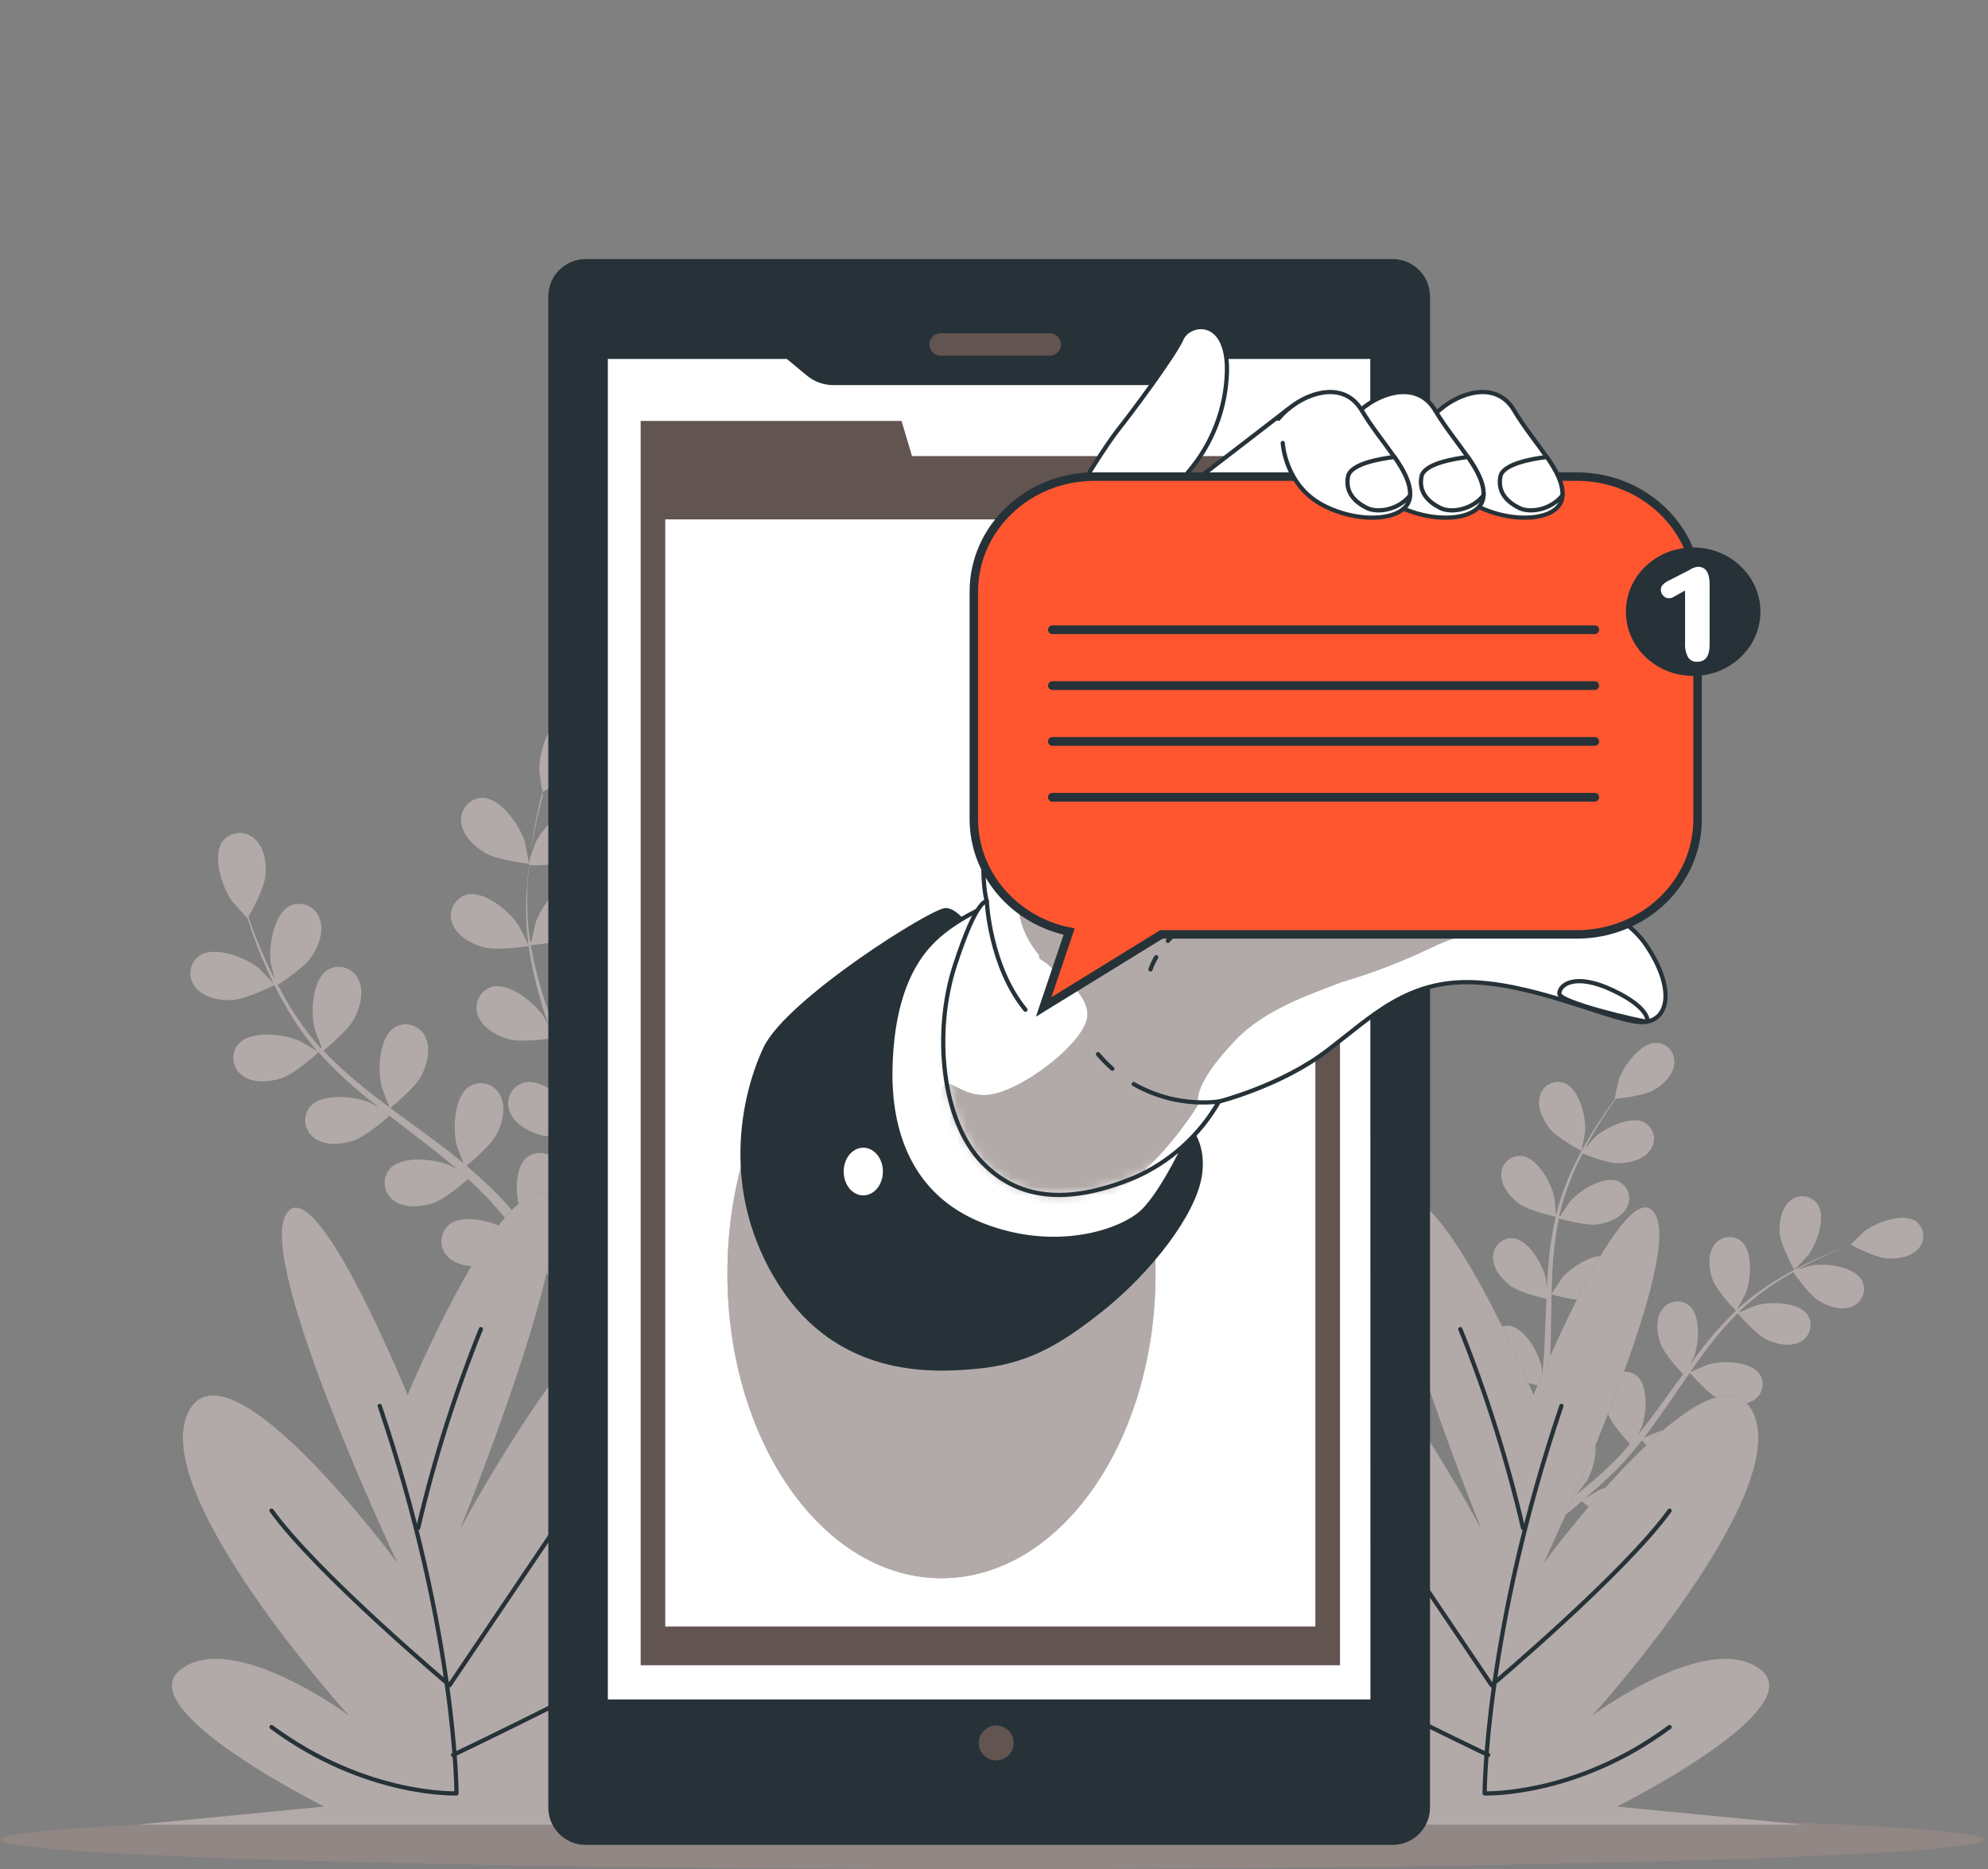 <svg width="217" height="204" viewBox="0 0 217 204" fill="none" xmlns="http://www.w3.org/2000/svg">
    <rect x="0" y="0" width="217" height="204" fill="#808080" stroke="none"/>
    <path d="M216.575 200.771C216.575 202.551 168.086 204 108.29 204C48.495 204 0 202.551 0 200.771C0 198.991 48.489 197.542 108.29 197.542C168.091 197.542 216.575 198.991 216.575 200.771Z" fill="#625451"/>
    <path opacity="0.3" d="M216.575 200.771C216.575 202.551 168.086 204 108.29 204C48.495 204 0 202.551 0 200.771C0 198.991 48.489 197.542 108.29 197.542C168.091 197.542 216.575 198.991 216.575 200.771Z" fill="white"/>
    <path d="M195.844 138.608C195.844 138.636 197.31 137.096 197.39 136.988C198.32 135.744 199.387 132.789 198.377 131.369C198.203 131.138 197.982 130.947 197.73 130.807C197.477 130.667 197.197 130.582 196.91 130.557C196.622 130.533 196.332 130.569 196.059 130.663C195.786 130.758 195.536 130.909 195.325 131.106C194.401 131.916 194.184 133.417 194.264 134.575C194.361 135.932 195.844 138.602 195.844 138.608Z" fill="#625451"/>
    <path d="M209.17 133.303C207.744 132.305 204.801 133.394 203.563 134.33C203.454 134.415 201.925 135.876 201.954 135.887H201.988C201.52 136.058 201.024 136.241 200.482 136.458C199.49 136.857 198.371 137.325 197.185 137.907C195.904 138.53 194.658 139.223 193.454 139.983C192.104 140.831 190.833 141.797 189.655 142.87C189.64 142.882 189.627 142.895 189.615 142.91C189.866 142.47 190.533 141.198 190.573 141.107C191.144 139.658 191.389 136.543 190.043 135.431C189.812 135.255 189.548 135.13 189.266 135.063C188.984 134.997 188.691 134.99 188.407 135.044C188.122 135.098 187.852 135.211 187.614 135.376C187.376 135.541 187.175 135.754 187.025 136.001C186.352 137.028 186.534 138.528 186.922 139.624C187.356 140.862 189.324 142.904 189.484 143.047C188.309 144.167 187.211 145.366 186.198 146.635C185.627 147.371 185.028 148.129 184.486 148.917C184.692 148.529 184.874 148.175 184.892 148.124C185.462 146.68 185.707 143.56 184.361 142.448C184.131 142.272 183.867 142.147 183.586 142.08C183.304 142.013 183.012 142.007 182.728 142.061C182.444 142.115 182.174 142.228 181.936 142.392C181.699 142.557 181.499 142.771 181.349 143.018C180.67 144.039 180.858 145.545 181.241 146.635C181.623 147.724 183.277 149.527 183.716 149.989L183.049 150.868C182.022 152.299 181.007 153.72 179.963 155.1C179.598 155.585 179.221 156.053 178.822 156.515C179.004 156.167 179.158 155.876 179.176 155.831C179.746 154.382 179.991 151.267 178.645 150.126C178.415 149.949 178.15 149.823 177.868 149.756C177.586 149.689 177.293 149.682 177.008 149.736C176.724 149.79 176.453 149.903 176.215 150.069C175.977 150.234 175.777 150.448 175.627 150.696C174.948 151.723 175.137 153.223 175.525 154.319C175.912 155.414 177.396 157.034 177.915 157.588C177.515 158.055 177.116 158.517 176.705 158.951C176.42 159.242 176.169 159.521 175.861 159.812L174.988 160.634C174.418 161.136 173.847 161.661 173.248 162.14C172.849 162.476 172.467 162.784 172.108 163.098C172.473 162.625 173.18 161.672 173.248 161.586C173.891 160.38 174.213 159.028 174.184 157.662C174.26 157.53 174.325 157.393 174.378 157.251C174.485 156.982 174.533 156.694 174.521 156.404C174.509 156.115 174.437 155.832 174.308 155.573C174.18 155.313 173.998 155.084 173.775 154.9C173.552 154.715 173.293 154.579 173.015 154.501C171.303 154.085 168.964 156.156 168.149 157.479C168.103 157.559 167.669 158.46 167.413 159.036C167.51 158.677 167.618 158.323 167.715 157.953C167.92 157.217 168.103 156.475 168.285 155.671C168.365 155.283 168.451 154.889 168.536 154.496C168.622 154.102 168.673 153.68 168.748 153.269C168.89 152.311 168.993 151.335 169.078 150.348C169.723 150.525 172.022 151.124 173.174 150.919C174.327 150.713 175.736 150.2 176.318 149.122C176.465 148.873 176.558 148.595 176.591 148.308C176.623 148.02 176.595 147.729 176.507 147.453C176.419 147.177 176.274 146.923 176.081 146.708C175.888 146.492 175.652 146.319 175.388 146.201C173.779 145.528 171.138 147.222 170.128 148.403C170.065 148.477 169.438 149.407 169.101 149.926C169.147 149.356 169.192 148.74 169.221 148.135C169.289 146.424 169.312 144.638 169.341 142.881C169.341 142.345 169.341 141.809 169.375 141.272C169.603 141.335 172.324 142.105 173.614 141.906C174.754 141.734 176.175 141.193 176.762 140.109C176.908 139.859 176.999 139.581 177.03 139.294C177.062 139.006 177.032 138.716 176.944 138.44C176.856 138.165 176.711 137.911 176.518 137.695C176.326 137.48 176.09 137.307 175.827 137.188C174.224 136.52 171.577 138.215 170.567 139.396C170.493 139.481 169.592 140.822 169.375 141.175C169.404 139.995 169.443 138.814 169.529 137.656C169.639 136.09 169.849 134.534 170.157 132.995C170.265 132.995 173.1 133.839 174.424 133.634C175.565 133.463 176.979 132.921 177.567 131.837C177.712 131.587 177.804 131.31 177.836 131.023C177.867 130.736 177.838 130.445 177.751 130.17C177.663 129.895 177.519 129.641 177.327 129.425C177.135 129.209 176.9 129.036 176.637 128.916C175.028 128.249 172.381 129.937 171.377 131.124C171.309 131.198 170.619 132.219 170.305 132.71L170.214 132.676C170.566 131.134 171.057 129.628 171.68 128.175C172.011 127.37 172.37 126.623 172.741 125.893C173.254 126.098 175.593 127.034 176.814 126.965C178.035 126.897 179.438 126.532 180.14 125.522C180.312 125.29 180.433 125.024 180.496 124.742C180.559 124.46 180.563 124.168 180.506 123.884C180.449 123.601 180.333 123.333 180.166 123.097C179.998 122.861 179.783 122.663 179.535 122.516C178.012 121.677 175.194 123.086 174.064 124.13C174.001 124.187 173.442 124.843 173.037 125.328C173.209 125.009 173.38 124.672 173.551 124.364C174.19 123.223 174.84 122.196 175.428 121.301C175.764 120.799 176.078 120.348 176.38 119.926C176.985 119.869 179.438 119.589 180.47 119.002C181.503 118.414 182.598 117.41 182.752 116.189C182.799 115.904 182.785 115.612 182.712 115.332C182.638 115.053 182.506 114.792 182.325 114.567C182.143 114.342 181.916 114.158 181.659 114.026C181.401 113.895 181.119 113.819 180.83 113.805C179.09 113.759 177.236 116.286 176.723 117.752C176.677 117.884 176.209 119.943 176.238 119.937H176.278C175.981 120.318 175.667 120.751 175.336 121.238C174.726 122.122 174.047 123.126 173.385 124.267C172.657 125.491 172 126.756 171.417 128.055C170.76 129.508 170.232 131.016 169.837 132.561C169.84 132.58 169.84 132.6 169.837 132.619C169.837 132.111 169.666 130.69 169.643 130.582C169.324 129.065 167.801 126.315 166.072 126.144C165.784 126.122 165.494 126.161 165.221 126.259C164.949 126.357 164.701 126.511 164.492 126.711C164.283 126.911 164.119 127.153 164.01 127.421C163.9 127.689 163.849 127.977 163.859 128.266C163.859 129.492 164.846 130.645 165.77 131.341C166.814 132.134 169.58 132.755 169.803 132.801C169.445 134.386 169.191 135.992 169.044 137.61C168.959 138.551 168.896 139.498 168.844 140.462C168.805 140.023 168.765 139.629 168.753 139.578C168.428 138.055 166.905 135.311 165.176 135.134C164.888 135.112 164.598 135.152 164.326 135.249C164.054 135.347 163.805 135.501 163.596 135.701C163.387 135.901 163.223 136.143 163.114 136.411C163.005 136.679 162.953 136.967 162.963 137.256C162.963 138.483 163.95 139.635 164.874 140.337C165.798 141.039 168.166 141.62 168.787 141.769C168.787 142.134 168.753 142.499 168.742 142.864C168.673 144.621 168.616 146.378 168.508 148.095C168.468 148.7 168.405 149.299 168.348 149.892C168.314 149.504 168.274 149.173 168.268 149.128C167.943 147.604 166.42 144.861 164.692 144.684C164.403 144.662 164.113 144.701 163.841 144.799C163.569 144.897 163.32 145.051 163.111 145.251C162.902 145.451 162.738 145.693 162.629 145.961C162.52 146.229 162.469 146.517 162.478 146.806C162.478 148.038 163.465 149.185 164.389 149.886C165.313 150.588 167.453 151.118 168.188 151.29C168.114 151.9 168.034 152.51 167.932 153.092C167.852 153.492 167.806 153.885 167.704 154.279L167.43 155.42C167.224 156.156 167.025 156.92 166.808 157.633C166.66 158.129 166.511 158.603 166.363 159.082C166.409 158.477 166.471 157.297 166.466 157.194C166.38 155.648 165.291 152.699 163.613 152.265C163.332 152.201 163.04 152.196 162.757 152.252C162.473 152.308 162.205 152.422 161.969 152.589C161.732 152.755 161.534 152.969 161.386 153.217C161.238 153.465 161.143 153.741 161.109 154.028C160.921 155.243 161.719 156.526 162.53 157.359C163.34 158.192 165.952 159.282 166.272 159.407C166.021 160.195 165.775 160.953 165.53 161.689C164.68 164.171 163.882 166.207 163.305 167.622C163.305 167.673 163.265 167.719 163.243 167.764L164.281 168.335C164.315 168.244 164.355 168.152 164.389 168.055C164.96 166.612 165.707 164.536 166.506 162.009C166.762 161.21 167.019 160.354 167.276 159.47C168.146 159.579 169.023 159.636 169.9 159.641C170.214 160.913 171.668 163.001 171.857 163.269C171.218 163.788 170.59 164.29 169.991 164.752C167.915 166.355 166.123 167.605 164.857 168.472L164.709 168.575L165.85 169.202C167.082 168.318 168.702 167.091 170.624 165.563C171.275 165.038 171.965 164.462 172.661 163.851C172.918 164.068 175 165.836 176.232 166.19C177.344 166.509 178.856 166.612 179.837 165.876C180.074 165.711 180.274 165.498 180.423 165.25C180.572 165.003 180.668 164.727 180.703 164.44C180.739 164.153 180.714 163.862 180.629 163.586C180.545 163.309 180.403 163.054 180.214 162.836C179.039 161.552 175.93 161.98 174.509 162.63C174.429 162.67 173.574 163.201 173.037 163.52C173.323 163.275 173.608 163.041 173.887 162.784C174.458 162.288 175.028 161.769 175.633 161.21L176.489 160.371C176.78 160.092 177.059 159.767 177.344 159.464C177.995 158.746 178.616 157.987 179.227 157.211C179.672 157.713 181.263 159.493 182.319 159.972C183.374 160.451 184.852 160.782 185.935 160.206C186.194 160.078 186.423 159.897 186.608 159.675C186.793 159.453 186.928 159.194 187.007 158.916C187.085 158.638 187.105 158.347 187.064 158.061C187.023 157.775 186.922 157.501 186.768 157.257C185.799 155.813 182.661 155.762 181.166 156.19C181.069 156.218 180.025 156.646 179.455 156.892C179.814 156.424 180.185 155.956 180.533 155.465C181.554 154.056 182.541 152.613 183.534 151.153L184.452 149.829C184.606 150.006 186.455 152.151 187.641 152.682C188.691 153.166 190.168 153.497 191.252 152.915C191.512 152.789 191.743 152.608 191.928 152.386C192.114 152.165 192.25 151.906 192.329 151.627C192.408 151.349 192.427 151.057 192.385 150.771C192.342 150.484 192.24 150.21 192.085 149.966C191.115 148.523 187.978 148.472 186.483 148.905C186.375 148.934 184.88 149.555 184.509 149.732C185.182 148.763 185.867 147.798 186.58 146.88C187.531 145.632 188.564 144.448 189.672 143.337C189.746 143.423 191.663 145.665 192.872 146.224C193.928 146.715 195.405 147.04 196.489 146.464C196.748 146.336 196.978 146.156 197.163 145.933C197.348 145.711 197.485 145.453 197.563 145.175C197.642 144.896 197.661 144.605 197.619 144.319C197.578 144.033 197.476 143.759 197.322 143.514C196.352 142.065 193.214 142.02 191.72 142.448C191.623 142.476 190.488 142.95 189.951 143.183L189.894 143.098C191.039 142.011 192.278 141.028 193.597 140.16C194.321 139.669 195.034 139.242 195.742 138.848C196.055 139.299 197.51 141.358 198.548 141.985C199.587 142.613 200.973 143.075 202.114 142.619C202.386 142.52 202.635 142.364 202.843 142.162C203.051 141.961 203.215 141.717 203.323 141.448C203.43 141.179 203.48 140.89 203.468 140.6C203.456 140.31 203.384 140.026 203.255 139.766C202.45 138.22 199.336 137.833 197.807 138.095C197.721 138.095 196.888 138.346 196.289 138.528L197.248 138.004C198.417 137.399 199.529 136.908 200.505 136.486C201.075 136.252 201.577 136.047 202.057 135.864C202.599 136.15 204.789 137.273 205.976 137.348C207.162 137.422 208.634 137.194 209.433 136.264C209.615 136.055 209.754 135.811 209.84 135.547C209.926 135.283 209.957 135.004 209.933 134.727C209.908 134.451 209.828 134.182 209.697 133.937C209.566 133.693 209.387 133.477 209.17 133.303Z" fill="#625451"/>
    <path d="M169.101 123.12C169.928 124.204 172.638 125.613 172.644 125.613C172.649 125.613 173.032 123.548 173.037 123.411C173.129 121.859 172.387 118.813 170.755 118.185C170.483 118.089 170.193 118.051 169.905 118.073C169.616 118.096 169.336 118.179 169.082 118.318C168.828 118.456 168.606 118.646 168.43 118.876C168.255 119.106 168.13 119.37 168.063 119.652C167.743 120.832 168.422 122.201 169.101 123.12Z" fill="#625451"/>
    <g opacity="0.5">
        <path d="M195.844 138.608C195.844 138.637 197.31 137.097 197.39 136.988C198.32 135.745 199.387 132.79 198.377 131.369C198.203 131.139 197.982 130.947 197.73 130.807C197.477 130.668 197.197 130.583 196.91 130.558C196.622 130.533 196.332 130.569 196.059 130.664C195.786 130.758 195.536 130.909 195.325 131.107C194.401 131.917 194.184 133.417 194.264 134.575C194.361 135.933 195.844 138.603 195.844 138.608Z" fill="white"/>
        <path d="M209.17 133.303C207.744 132.305 204.801 133.394 203.563 134.33C203.454 134.415 201.925 135.876 201.954 135.887H201.988C201.52 136.058 201.024 136.241 200.482 136.458C199.49 136.857 198.371 137.325 197.185 137.907C195.904 138.53 194.658 139.223 193.454 139.983C192.104 140.831 190.833 141.797 189.655 142.87C189.64 142.882 189.627 142.895 189.615 142.91C189.866 142.47 190.533 141.198 190.573 141.107C191.144 139.658 191.389 136.543 190.043 135.431C189.812 135.255 189.548 135.13 189.266 135.063C188.984 134.997 188.691 134.99 188.407 135.044C188.122 135.098 187.852 135.211 187.614 135.376C187.376 135.541 187.175 135.754 187.025 136.001C186.352 137.028 186.534 138.528 186.922 139.624C187.356 140.862 189.324 142.904 189.484 143.047C188.309 144.167 187.211 145.366 186.198 146.635C185.627 147.371 185.028 148.129 184.486 148.917C184.692 148.529 184.874 148.175 184.892 148.124C185.462 146.68 185.707 143.56 184.361 142.448C184.131 142.272 183.867 142.147 183.586 142.08C183.304 142.013 183.012 142.007 182.728 142.061C182.444 142.115 182.174 142.228 181.936 142.392C181.699 142.557 181.499 142.771 181.349 143.018C180.67 144.039 180.858 145.545 181.241 146.635C181.623 147.724 183.277 149.527 183.716 149.989L183.049 150.868C182.022 152.299 181.007 153.72 179.963 155.1C179.598 155.585 179.221 156.053 178.822 156.515C179.004 156.167 179.158 155.876 179.176 155.831C179.746 154.382 179.991 151.267 178.645 150.126C178.415 149.949 178.15 149.823 177.868 149.756C177.586 149.689 177.293 149.682 177.008 149.736C176.724 149.79 176.453 149.903 176.215 150.069C175.977 150.234 175.777 150.448 175.627 150.696C174.948 151.723 175.137 153.223 175.525 154.319C175.912 155.414 177.396 157.034 177.915 157.588C177.515 158.055 177.116 158.517 176.705 158.951C176.42 159.242 176.169 159.521 175.861 159.812L174.988 160.634C174.418 161.136 173.847 161.661 173.248 162.14C172.849 162.476 172.467 162.784 172.108 163.098C172.473 162.625 173.18 161.672 173.248 161.586C173.891 160.38 174.213 159.028 174.184 157.662C174.26 157.53 174.325 157.393 174.378 157.251C174.485 156.982 174.533 156.694 174.521 156.404C174.509 156.115 174.437 155.832 174.308 155.573C174.18 155.313 173.998 155.084 173.775 154.9C173.552 154.715 173.293 154.579 173.015 154.501C171.303 154.085 168.964 156.156 168.149 157.479C168.103 157.559 167.669 158.46 167.413 159.036C167.51 158.677 167.618 158.323 167.715 157.953C167.92 157.217 168.103 156.475 168.285 155.671C168.365 155.283 168.451 154.889 168.536 154.496C168.622 154.102 168.673 153.68 168.748 153.269C168.89 152.311 168.993 151.335 169.078 150.348C169.723 150.525 172.022 151.124 173.174 150.919C174.327 150.713 175.736 150.2 176.318 149.122C176.465 148.873 176.558 148.595 176.591 148.308C176.623 148.02 176.595 147.729 176.507 147.453C176.419 147.177 176.274 146.923 176.081 146.708C175.888 146.492 175.652 146.319 175.388 146.201C173.779 145.528 171.138 147.222 170.128 148.403C170.065 148.477 169.438 149.407 169.101 149.926C169.147 149.356 169.192 148.74 169.221 148.135C169.289 146.424 169.312 144.638 169.341 142.881C169.341 142.345 169.341 141.809 169.375 141.272C169.603 141.335 172.324 142.105 173.614 141.906C174.754 141.734 176.175 141.193 176.762 140.109C176.908 139.859 176.999 139.581 177.03 139.294C177.062 139.006 177.032 138.716 176.944 138.44C176.856 138.165 176.711 137.911 176.518 137.695C176.326 137.48 176.09 137.307 175.827 137.188C174.224 136.52 171.577 138.215 170.567 139.396C170.493 139.481 169.592 140.822 169.375 141.175C169.404 139.995 169.443 138.814 169.529 137.656C169.639 136.09 169.849 134.534 170.157 132.995C170.265 132.995 173.1 133.839 174.424 133.634C175.565 133.463 176.979 132.921 177.567 131.837C177.712 131.587 177.804 131.31 177.836 131.023C177.867 130.736 177.838 130.445 177.751 130.17C177.663 129.895 177.519 129.641 177.327 129.425C177.135 129.209 176.9 129.036 176.637 128.916C175.028 128.249 172.381 129.937 171.377 131.124C171.309 131.198 170.619 132.219 170.305 132.71L170.214 132.676C170.566 131.134 171.057 129.628 171.68 128.175C172.011 127.37 172.37 126.623 172.741 125.893C173.254 126.098 175.593 127.034 176.814 126.965C178.035 126.897 179.438 126.532 180.14 125.522C180.312 125.29 180.433 125.024 180.496 124.742C180.559 124.46 180.563 124.168 180.506 123.884C180.449 123.601 180.333 123.333 180.166 123.097C179.998 122.861 179.783 122.663 179.535 122.516C178.012 121.677 175.194 123.086 174.064 124.13C174.001 124.187 173.442 124.843 173.037 125.328C173.209 125.009 173.38 124.672 173.551 124.364C174.19 123.223 174.84 122.196 175.428 121.301C175.764 120.799 176.078 120.348 176.38 119.926C176.985 119.869 179.438 119.589 180.47 119.002C181.503 118.414 182.598 117.41 182.752 116.189C182.799 115.904 182.785 115.612 182.712 115.332C182.638 115.053 182.506 114.792 182.325 114.567C182.143 114.342 181.916 114.158 181.659 114.026C181.401 113.895 181.119 113.819 180.83 113.805C179.09 113.759 177.236 116.286 176.723 117.752C176.677 117.884 176.209 119.943 176.238 119.937H176.278C175.981 120.318 175.667 120.751 175.336 121.238C174.726 122.122 174.047 123.126 173.385 124.267C172.657 125.491 172 126.756 171.417 128.055C170.76 129.508 170.232 131.016 169.837 132.561C169.84 132.58 169.84 132.6 169.837 132.619C169.837 132.111 169.666 130.69 169.643 130.582C169.324 129.065 167.801 126.315 166.072 126.144C165.784 126.122 165.494 126.161 165.221 126.259C164.949 126.357 164.701 126.511 164.492 126.711C164.283 126.911 164.119 127.153 164.01 127.421C163.9 127.689 163.849 127.977 163.859 128.266C163.859 129.492 164.846 130.645 165.77 131.341C166.814 132.134 169.58 132.755 169.803 132.801C169.445 134.386 169.191 135.992 169.044 137.61C168.959 138.551 168.896 139.498 168.844 140.462C168.805 140.023 168.765 139.629 168.753 139.578C168.428 138.055 166.905 135.311 165.176 135.134C164.888 135.112 164.598 135.152 164.326 135.249C164.054 135.347 163.805 135.501 163.596 135.701C163.387 135.901 163.223 136.143 163.114 136.411C163.005 136.679 162.953 136.967 162.963 137.256C162.963 138.483 163.95 139.635 164.874 140.337C165.798 141.039 168.166 141.62 168.787 141.769C168.787 142.134 168.753 142.499 168.742 142.864C168.673 144.621 168.616 146.378 168.508 148.095C168.468 148.7 168.405 149.299 168.348 149.892C168.314 149.504 168.274 149.173 168.268 149.128C167.943 147.604 166.42 144.861 164.692 144.684C164.403 144.662 164.113 144.701 163.841 144.799C163.569 144.897 163.32 145.051 163.111 145.251C162.902 145.451 162.738 145.693 162.629 145.961C162.52 146.229 162.469 146.517 162.478 146.806C162.478 148.038 163.465 149.185 164.389 149.886C165.313 150.588 167.453 151.118 168.188 151.29C168.114 151.9 168.034 152.51 167.932 153.092C167.852 153.492 167.806 153.885 167.704 154.279L167.43 155.42C167.224 156.156 167.025 156.92 166.808 157.633C166.66 158.129 166.511 158.603 166.363 159.082C166.409 158.477 166.471 157.297 166.466 157.194C166.38 155.648 165.291 152.699 163.613 152.265C163.332 152.201 163.04 152.196 162.757 152.252C162.473 152.308 162.205 152.422 161.969 152.589C161.732 152.755 161.534 152.969 161.386 153.217C161.238 153.465 161.143 153.741 161.109 154.028C160.921 155.243 161.719 156.526 162.53 157.359C163.34 158.192 165.952 159.282 166.272 159.407C166.021 160.195 165.775 160.953 165.53 161.689C164.68 164.171 163.882 166.207 163.305 167.622C163.305 167.673 163.265 167.719 163.243 167.764L164.281 168.335C164.315 168.244 164.355 168.152 164.389 168.055C164.96 166.612 165.707 164.536 166.506 162.009C166.762 161.21 167.019 160.354 167.276 159.47C168.146 159.579 169.023 159.636 169.9 159.641C170.214 160.913 171.668 163.001 171.857 163.269C171.218 163.788 170.59 164.29 169.991 164.752C167.915 166.355 166.123 167.605 164.857 168.472L164.709 168.575L165.85 169.202C167.082 168.318 168.702 167.091 170.624 165.563C171.275 165.038 171.965 164.462 172.661 163.851C172.918 164.068 175 165.836 176.232 166.19C177.344 166.509 178.856 166.612 179.837 165.876C180.074 165.711 180.274 165.498 180.423 165.25C180.572 165.003 180.668 164.727 180.703 164.44C180.739 164.153 180.714 163.862 180.629 163.586C180.545 163.309 180.403 163.054 180.214 162.836C179.039 161.552 175.93 161.98 174.509 162.63C174.429 162.67 173.574 163.201 173.037 163.52C173.323 163.275 173.608 163.041 173.887 162.784C174.458 162.288 175.028 161.769 175.633 161.21L176.489 160.371C176.78 160.092 177.059 159.767 177.344 159.464C177.995 158.746 178.616 157.987 179.227 157.211C179.672 157.713 181.263 159.493 182.319 159.972C183.374 160.451 184.852 160.782 185.935 160.206C186.194 160.078 186.423 159.897 186.608 159.675C186.793 159.453 186.928 159.194 187.007 158.916C187.085 158.638 187.105 158.347 187.064 158.061C187.023 157.775 186.922 157.501 186.768 157.257C185.799 155.813 182.661 155.762 181.166 156.19C181.069 156.218 180.025 156.646 179.455 156.892C179.814 156.424 180.185 155.956 180.533 155.465C181.554 154.056 182.541 152.613 183.534 151.153L184.452 149.829C184.606 150.006 186.455 152.151 187.641 152.682C188.691 153.166 190.168 153.497 191.252 152.915C191.512 152.789 191.743 152.608 191.928 152.386C192.114 152.165 192.25 151.906 192.329 151.627C192.408 151.349 192.427 151.057 192.385 150.771C192.342 150.484 192.24 150.21 192.085 149.966C191.115 148.523 187.978 148.472 186.483 148.905C186.375 148.934 184.88 149.555 184.509 149.732C185.182 148.763 185.867 147.798 186.58 146.88C187.531 145.632 188.564 144.448 189.672 143.337C189.746 143.423 191.663 145.665 192.872 146.224C193.928 146.715 195.405 147.04 196.489 146.464C196.748 146.336 196.978 146.156 197.163 145.933C197.348 145.711 197.485 145.453 197.563 145.175C197.642 144.896 197.661 144.605 197.619 144.319C197.578 144.033 197.476 143.759 197.322 143.514C196.352 142.065 193.214 142.02 191.72 142.448C191.623 142.476 190.488 142.95 189.951 143.183L189.894 143.098C191.039 142.011 192.278 141.028 193.597 140.16C194.321 139.669 195.034 139.242 195.742 138.848C196.055 139.299 197.51 141.358 198.548 141.985C199.587 142.613 200.973 143.075 202.114 142.619C202.386 142.52 202.635 142.364 202.843 142.162C203.051 141.961 203.215 141.717 203.323 141.448C203.43 141.179 203.48 140.89 203.468 140.6C203.456 140.31 203.384 140.026 203.255 139.766C202.45 138.22 199.336 137.833 197.807 138.095C197.721 138.095 196.888 138.346 196.289 138.528L197.248 138.004C198.417 137.399 199.529 136.908 200.505 136.486C201.075 136.252 201.577 136.047 202.057 135.864C202.599 136.15 204.789 137.273 205.976 137.348C207.162 137.422 208.634 137.194 209.433 136.264C209.615 136.055 209.754 135.811 209.84 135.547C209.926 135.283 209.957 135.004 209.933 134.727C209.908 134.451 209.828 134.182 209.697 133.937C209.566 133.693 209.387 133.477 209.17 133.303Z" fill="white"/>
        <path d="M169.101 123.12C169.928 124.204 172.638 125.613 172.644 125.613C172.65 125.613 173.032 123.548 173.037 123.411C173.129 121.859 172.387 118.813 170.756 118.185C170.483 118.089 170.193 118.051 169.905 118.073C169.616 118.096 169.336 118.179 169.082 118.318C168.828 118.456 168.606 118.646 168.431 118.876C168.255 119.106 168.13 119.37 168.063 119.652C167.744 120.832 168.422 122.201 169.101 123.12Z" fill="white"/>
    </g>
    <path d="M57.753 94.278C57.788 94.278 57.308 91.888 57.257 91.745C56.687 90.034 54.633 87.062 52.625 87.067C52.291 87.078 51.964 87.158 51.663 87.304C51.363 87.449 51.097 87.656 50.881 87.911C50.666 88.166 50.507 88.463 50.414 88.784C50.322 89.104 50.297 89.441 50.343 89.771C50.491 91.18 51.758 92.384 52.904 93.074C54.239 93.89 57.753 94.278 57.753 94.278Z" fill="#625451"/>
    <path d="M61.638 78.185C59.744 78.864 58.786 82.366 58.866 84.158C58.866 84.312 59.225 86.725 59.259 86.708H59.299C59.145 87.278 58.991 87.849 58.831 88.504C58.546 89.708 58.261 91.072 57.999 92.578C57.728 94.2 57.549 95.836 57.462 97.478C57.362 99.315 57.425 101.157 57.651 102.983C57.653 103.006 57.653 103.029 57.651 103.051C57.405 102.515 56.664 101.049 56.59 100.941C55.608 99.44 52.825 97.118 50.885 97.655C50.566 97.753 50.272 97.918 50.021 98.138C49.769 98.357 49.567 98.627 49.427 98.93C49.286 99.232 49.211 99.561 49.206 99.895C49.201 100.228 49.265 100.559 49.396 100.866C49.91 102.184 51.45 103.011 52.739 103.376C54.194 103.793 57.434 103.302 57.691 103.262C57.965 105.116 58.363 106.95 58.883 108.75C59.179 109.8 59.51 110.849 59.858 111.899C59.63 111.443 59.419 111.038 59.385 110.986C58.398 109.486 55.62 107.164 53.68 107.7C53.361 107.798 53.066 107.961 52.815 108.18C52.563 108.399 52.36 108.668 52.22 108.971C52.079 109.273 52.004 109.602 51.999 109.936C51.994 110.269 52.06 110.6 52.191 110.906C52.705 112.23 54.245 113.057 55.534 113.422C56.823 113.787 59.607 113.422 60.343 113.325C60.48 113.725 60.611 114.13 60.748 114.529C61.41 116.446 62.083 118.362 62.682 120.233C62.893 120.901 63.076 121.568 63.252 122.23C63.047 121.825 62.876 121.488 62.842 121.443C61.861 119.943 59.077 117.621 57.137 118.157C56.818 118.254 56.523 118.418 56.272 118.637C56.02 118.855 55.817 119.125 55.677 119.427C55.536 119.73 55.461 120.059 55.456 120.392C55.451 120.726 55.517 121.056 55.648 121.363C56.162 122.686 57.702 123.514 58.991 123.879C60.28 124.244 62.796 123.924 63.669 123.799C63.84 124.489 64.011 125.174 64.142 125.847C64.228 126.309 64.336 126.748 64.393 127.222C64.451 127.695 64.519 128.14 64.587 128.591C64.679 129.469 64.776 130.376 64.844 131.238C64.895 131.808 64.93 132.379 64.97 132.949C64.77 132.282 64.342 130.981 64.296 130.878C63.586 129.468 62.528 128.263 61.222 127.376C61.149 127.216 61.061 127.063 60.959 126.919C60.779 126.638 60.541 126.398 60.261 126.215C59.982 126.032 59.667 125.91 59.338 125.856C59.008 125.802 58.671 125.818 58.348 125.903C58.025 125.988 57.723 126.14 57.462 126.349C55.945 127.667 56.321 131.266 57.023 132.92C57.063 133.017 57.633 134.021 57.999 134.632C57.725 134.295 57.468 133.964 57.183 133.616C56.612 132.938 56.042 132.27 55.426 131.551L54.485 130.53C54.176 130.182 53.811 129.857 53.469 129.515C52.67 128.739 51.815 127.992 50.942 127.233C51.513 126.742 53.635 124.951 54.239 123.77C54.844 122.589 55.266 120.878 54.639 119.606C54.501 119.302 54.301 119.03 54.052 118.808C53.803 118.586 53.509 118.42 53.191 118.319C52.873 118.219 52.537 118.186 52.206 118.224C51.874 118.262 51.554 118.369 51.267 118.539C49.556 119.606 49.396 123.223 49.835 124.963C49.864 125.071 50.32 126.28 50.583 126.942C50.052 126.508 49.527 126.069 48.98 125.641C47.388 124.415 45.745 123.223 44.108 122.025C43.606 121.66 43.11 121.283 42.613 120.918C42.83 120.741 45.369 118.693 46.036 117.347C46.635 116.149 47.069 114.455 46.441 113.183C46.304 112.878 46.104 112.607 45.855 112.385C45.605 112.163 45.312 111.996 44.994 111.896C44.676 111.795 44.34 111.763 44.008 111.801C43.677 111.839 43.357 111.946 43.07 112.116C41.358 113.183 41.193 116.799 41.638 118.539C41.638 118.67 42.328 120.416 42.516 120.85C41.421 120.034 40.343 119.212 39.305 118.357C37.896 117.211 36.562 115.976 35.311 114.66C35.414 114.58 38.072 112.452 38.734 111.072C39.333 109.874 39.767 108.18 39.139 106.908C39.002 106.603 38.802 106.332 38.553 106.11C38.303 105.888 38.01 105.721 37.692 105.621C37.374 105.52 37.038 105.488 36.706 105.526C36.375 105.563 36.055 105.671 35.768 105.841C34.056 106.908 33.891 110.524 34.336 112.264C34.336 112.378 34.867 113.707 35.117 114.335L35.02 114.392C33.803 113.033 32.711 111.566 31.758 110.011C31.221 109.167 30.759 108.299 30.326 107.495C30.856 107.147 33.292 105.544 34.051 104.369C34.809 103.194 35.391 101.608 34.906 100.279C34.803 99.961 34.635 99.669 34.411 99.421C34.188 99.173 33.915 98.974 33.61 98.839C33.305 98.703 32.974 98.633 32.641 98.634C32.307 98.634 31.977 98.705 31.672 98.841C29.864 99.72 29.299 103.297 29.544 105.071C29.544 105.168 29.801 106.137 29.989 106.839C29.801 106.463 29.601 106.075 29.419 105.698C28.757 104.329 28.238 103.04 27.781 101.888C27.53 101.231 27.319 100.638 27.125 100.073C27.473 99.463 28.837 96.97 28.974 95.607C29.111 94.243 28.899 92.538 27.833 91.579C27.595 91.345 27.31 91.164 26.998 91.047C26.686 90.93 26.352 90.88 26.019 90.901C25.686 90.921 25.361 91.012 25.065 91.166C24.769 91.32 24.509 91.535 24.302 91.796C23.104 93.405 24.25 96.845 25.288 98.305C25.374 98.43 27 100.25 27 100.216V100.176C27.177 100.747 27.371 101.317 27.57 101.933C27.998 103.074 28.494 104.403 29.128 105.789C29.792 107.293 30.544 108.756 31.381 110.171C32.313 111.759 33.382 113.263 34.575 114.666L34.621 114.711C34.119 114.403 32.693 113.57 32.573 113.536C30.925 112.829 27.325 112.43 26.002 113.941C25.79 114.2 25.635 114.499 25.546 114.821C25.457 115.143 25.438 115.48 25.488 115.811C25.538 116.141 25.656 116.457 25.836 116.738C26.016 117.02 26.253 117.26 26.532 117.444C27.673 118.26 29.43 118.1 30.702 117.695C32.145 117.239 34.575 115.042 34.77 114.843C36.012 116.236 37.346 117.545 38.763 118.762C39.59 119.475 40.446 120.171 41.313 120.85L40.417 120.348C38.768 119.64 35.169 119.241 33.845 120.758C33.633 121.016 33.478 121.315 33.389 121.636C33.3 121.957 33.28 122.294 33.329 122.624C33.379 122.953 33.497 123.269 33.676 123.55C33.856 123.831 34.092 124.071 34.37 124.255C35.511 125.077 37.268 124.911 38.546 124.506C39.824 124.101 41.969 122.27 42.505 121.774L43.509 122.555C45.123 123.787 46.738 125.014 48.284 126.263C48.826 126.702 49.345 127.159 49.87 127.609C49.476 127.387 49.145 127.199 49.088 127.176C47.445 126.469 43.84 126.069 42.522 127.581C42.31 127.839 42.154 128.138 42.065 128.46C41.976 128.782 41.956 129.119 42.005 129.449C42.055 129.779 42.173 130.095 42.353 130.377C42.532 130.658 42.769 130.899 43.047 131.084C44.188 131.899 45.945 131.74 47.223 131.335C48.5 130.93 50.423 129.27 51.079 128.688C51.604 129.167 52.123 129.646 52.608 130.137C52.933 130.473 53.264 130.781 53.572 131.141L54.49 132.179C55.061 132.863 55.631 133.565 56.162 134.244C56.532 134.712 56.88 135.168 57.228 135.624C56.692 135.179 55.62 134.329 55.517 134.272C53.994 133.32 50.497 132.379 48.962 133.702C48.714 133.925 48.515 134.197 48.379 134.502C48.242 134.807 48.172 135.137 48.172 135.47C48.172 135.804 48.242 136.134 48.379 136.439C48.515 136.744 48.714 137.016 48.962 137.239C49.984 138.226 51.729 138.328 53.053 138.123C54.507 137.895 57.149 136.172 57.474 135.955C58.044 136.714 58.615 137.456 59.111 138.169C60.891 140.622 62.277 142.732 63.224 144.221L63.321 144.375L64.547 143.776L64.353 143.485C63.361 142.002 61.918 139.897 60.069 137.461C59.499 136.685 58.854 135.875 58.193 135.048C58.872 134.298 59.508 133.509 60.098 132.687C61.507 133.257 64.451 133.257 64.827 133.257C64.89 134.21 64.941 135.134 64.975 136.007C65.101 139.03 65.095 141.557 65.061 143.326V143.531L66.407 142.875C66.407 141.118 66.344 138.751 66.162 135.944C66.105 134.98 66.025 133.947 65.928 132.892C66.305 132.801 69.351 132.013 70.492 131.095C71.536 130.256 72.636 128.899 72.602 127.484C72.605 127.15 72.537 126.819 72.403 126.513C72.269 126.207 72.072 125.932 71.825 125.707C71.578 125.482 71.287 125.312 70.969 125.207C70.652 125.103 70.316 125.066 69.984 125.099C67.993 125.356 66.322 128.568 65.991 130.336C65.991 130.439 65.888 131.591 65.842 132.316C65.802 131.888 65.768 131.466 65.723 131.021C65.631 130.148 65.517 129.27 65.397 128.334L65.175 126.959C65.112 126.503 64.987 126.029 64.89 125.556C64.65 124.461 64.353 123.371 64.028 122.27C64.793 122.196 67.519 121.871 68.689 121.203C69.858 120.536 71.142 119.361 71.319 117.952C71.372 117.622 71.355 117.285 71.27 116.962C71.184 116.64 71.031 116.339 70.821 116.079C70.611 115.82 70.349 115.608 70.051 115.457C69.754 115.305 69.427 115.219 69.094 115.202C67.086 115.151 64.947 118.054 64.359 119.766C64.319 119.868 64.034 121.135 63.886 121.831C63.686 121.175 63.492 120.519 63.27 119.857C62.619 117.957 61.906 116.058 61.199 114.152L60.566 112.407C60.84 112.378 64.091 112.07 65.397 111.317C66.538 110.65 67.85 109.475 68.027 108.071C68.081 107.741 68.064 107.404 67.978 107.081C67.892 106.758 67.74 106.457 67.53 106.197C67.32 105.937 67.058 105.724 66.76 105.573C66.462 105.421 66.136 105.333 65.802 105.316C63.794 105.27 61.655 108.168 61.068 109.88C61.022 110.011 60.611 111.825 60.526 112.293C60.064 111.009 59.613 109.726 59.225 108.442C58.684 106.713 58.257 104.95 57.947 103.165C58.073 103.165 61.467 102.846 62.807 102.076C63.949 101.408 65.26 100.233 65.437 98.824C65.49 98.495 65.472 98.158 65.386 97.836C65.3 97.514 65.147 97.213 64.937 96.954C64.728 96.695 64.466 96.482 64.168 96.331C63.871 96.179 63.546 96.092 63.213 96.075C61.205 96.023 59.065 98.927 58.478 100.638C58.438 100.752 58.124 102.133 57.987 102.795H57.873C57.611 100.989 57.51 99.164 57.571 97.341C57.571 96.337 57.668 95.379 57.759 94.449C58.398 94.449 61.313 94.449 62.591 93.878C63.869 93.308 65.238 92.321 65.569 90.94C65.658 90.619 65.678 90.282 65.628 89.951C65.579 89.621 65.46 89.305 65.279 89.024C65.099 88.743 64.861 88.503 64.582 88.32C64.302 88.137 63.987 88.016 63.657 87.963C61.667 87.689 59.219 90.364 58.449 91.956C58.404 92.047 58.078 92.988 57.845 93.667C57.896 93.245 57.941 92.811 57.993 92.412C58.198 90.906 58.478 89.56 58.734 88.333C58.889 87.649 59.037 87.033 59.185 86.457C59.813 86.137 62.334 84.819 63.178 83.747C64.023 82.674 64.804 81.146 64.462 79.754C64.275 79.185 63.88 78.707 63.357 78.416C62.834 78.126 62.22 78.043 61.638 78.185Z" fill="#625451"/>
    <path d="M25.323 109.15C26.891 109.087 30.029 107.478 30.035 107.478C30.04 107.478 28.323 105.733 28.221 105.636C26.817 104.495 23.451 103.183 21.78 104.29C21.507 104.481 21.277 104.729 21.105 105.015C20.934 105.302 20.825 105.622 20.786 105.953C20.747 106.285 20.778 106.621 20.877 106.94C20.977 107.259 21.142 107.553 21.364 107.804C22.265 108.905 23.982 109.224 25.323 109.15Z" fill="#625451"/>
    <g opacity="0.5">
        <path d="M57.753 94.278C57.788 94.278 57.308 91.888 57.257 91.745C56.687 90.034 54.633 87.062 52.625 87.067C52.291 87.078 51.964 87.158 51.663 87.304C51.363 87.449 51.097 87.656 50.881 87.911C50.666 88.166 50.507 88.463 50.414 88.784C50.322 89.104 50.297 89.441 50.343 89.771C50.491 91.18 51.758 92.384 52.904 93.074C54.239 93.89 57.753 94.278 57.753 94.278Z" fill="white"/>
        <path d="M61.638 78.185C59.744 78.864 58.786 82.366 58.866 84.158C58.866 84.312 59.225 86.725 59.259 86.708H59.299C59.145 87.278 58.991 87.849 58.831 88.504C58.546 89.708 58.261 91.072 57.999 92.578C57.728 94.2 57.549 95.836 57.462 97.478C57.362 99.315 57.425 101.157 57.651 102.983C57.653 103.006 57.653 103.029 57.651 103.051C57.405 102.515 56.664 101.049 56.59 100.941C55.608 99.44 52.825 97.118 50.885 97.655C50.566 97.753 50.272 97.918 50.021 98.138C49.769 98.357 49.567 98.627 49.427 98.93C49.286 99.232 49.211 99.561 49.206 99.895C49.201 100.228 49.265 100.559 49.396 100.866C49.91 102.184 51.45 103.011 52.739 103.376C54.194 103.793 57.434 103.302 57.691 103.262C57.965 105.116 58.363 106.95 58.883 108.75C59.179 109.8 59.51 110.849 59.858 111.899C59.63 111.443 59.419 111.038 59.385 110.986C58.398 109.486 55.62 107.164 53.68 107.7C53.361 107.798 53.066 107.961 52.815 108.18C52.563 108.399 52.36 108.668 52.22 108.971C52.079 109.273 52.004 109.602 51.999 109.936C51.994 110.269 52.06 110.6 52.191 110.906C52.705 112.23 54.245 113.057 55.534 113.422C56.823 113.787 59.607 113.422 60.343 113.325C60.48 113.725 60.611 114.13 60.748 114.529C61.41 116.446 62.083 118.362 62.682 120.233C62.893 120.901 63.076 121.568 63.252 122.23C63.047 121.825 62.876 121.488 62.842 121.443C61.861 119.943 59.077 117.621 57.137 118.157C56.818 118.254 56.523 118.418 56.272 118.637C56.02 118.855 55.817 119.125 55.677 119.427C55.536 119.73 55.461 120.059 55.456 120.392C55.451 120.726 55.517 121.056 55.648 121.363C56.162 122.686 57.702 123.514 58.991 123.879C60.28 124.244 62.796 123.924 63.669 123.799C63.84 124.489 64.011 125.174 64.142 125.847C64.228 126.309 64.336 126.748 64.393 127.222C64.451 127.695 64.519 128.14 64.587 128.591C64.679 129.469 64.776 130.376 64.844 131.238C64.895 131.808 64.93 132.379 64.97 132.949C64.77 132.282 64.342 130.981 64.296 130.878C63.586 129.468 62.528 128.263 61.222 127.376C61.149 127.216 61.061 127.063 60.959 126.919C60.779 126.638 60.541 126.398 60.261 126.215C59.982 126.032 59.667 125.91 59.338 125.856C59.008 125.802 58.671 125.818 58.348 125.903C58.025 125.988 57.723 126.14 57.462 126.349C55.945 127.667 56.321 131.266 57.023 132.92C57.063 133.017 57.633 134.021 57.999 134.632C57.725 134.295 57.468 133.964 57.183 133.616C56.612 132.938 56.042 132.27 55.426 131.551L54.485 130.53C54.176 130.182 53.811 129.857 53.469 129.515C52.67 128.739 51.815 127.992 50.942 127.233C51.513 126.742 53.635 124.951 54.239 123.77C54.844 122.589 55.266 120.878 54.639 119.606C54.501 119.302 54.301 119.03 54.052 118.808C53.803 118.586 53.509 118.42 53.191 118.319C52.873 118.219 52.537 118.186 52.206 118.224C51.874 118.262 51.554 118.369 51.267 118.539C49.556 119.606 49.396 123.223 49.835 124.963C49.864 125.071 50.32 126.28 50.583 126.942C50.052 126.508 49.527 126.069 48.98 125.641C47.388 124.415 45.745 123.223 44.108 122.025C43.606 121.66 43.11 121.283 42.613 120.918C42.83 120.741 45.369 118.693 46.036 117.347C46.635 116.149 47.069 114.455 46.441 113.183C46.304 112.878 46.104 112.607 45.855 112.385C45.605 112.163 45.312 111.996 44.994 111.896C44.676 111.795 44.34 111.763 44.008 111.801C43.677 111.839 43.357 111.946 43.07 112.116C41.358 113.183 41.193 116.799 41.638 118.539C41.638 118.67 42.328 120.416 42.516 120.85C41.421 120.034 40.343 119.212 39.305 118.357C37.896 117.211 36.562 115.976 35.311 114.66C35.414 114.58 38.072 112.452 38.734 111.072C39.333 109.874 39.767 108.18 39.139 106.908C39.002 106.603 38.802 106.332 38.553 106.11C38.303 105.888 38.01 105.721 37.692 105.621C37.374 105.52 37.038 105.488 36.706 105.526C36.375 105.563 36.055 105.671 35.768 105.841C34.056 106.908 33.891 110.524 34.336 112.264C34.336 112.378 34.867 113.707 35.117 114.335L35.02 114.392C33.803 113.033 32.711 111.566 31.758 110.011C31.221 109.167 30.759 108.299 30.326 107.495C30.856 107.147 33.292 105.544 34.051 104.369C34.809 103.194 35.391 101.608 34.906 100.279C34.803 99.961 34.635 99.669 34.411 99.421C34.188 99.173 33.915 98.974 33.61 98.839C33.305 98.703 32.974 98.633 32.641 98.634C32.307 98.634 31.977 98.705 31.672 98.841C29.864 99.72 29.299 103.297 29.544 105.071C29.544 105.168 29.801 106.137 29.989 106.839C29.801 106.463 29.601 106.075 29.419 105.698C28.757 104.329 28.238 103.04 27.781 101.888C27.53 101.231 27.319 100.638 27.125 100.073C27.473 99.463 28.837 96.97 28.974 95.607C29.111 94.243 28.899 92.538 27.833 91.579C27.595 91.345 27.31 91.164 26.998 91.047C26.686 90.93 26.352 90.88 26.019 90.901C25.686 90.921 25.361 91.012 25.065 91.166C24.769 91.32 24.509 91.535 24.302 91.796C23.104 93.405 24.25 96.845 25.288 98.305C25.374 98.43 27 100.25 27 100.216V100.176C27.177 100.747 27.371 101.317 27.57 101.933C27.998 103.074 28.494 104.403 29.128 105.789C29.792 107.293 30.544 108.756 31.381 110.171C32.313 111.759 33.382 113.263 34.575 114.666L34.621 114.711C34.119 114.403 32.693 113.57 32.573 113.536C30.925 112.829 27.325 112.43 26.002 113.941C25.79 114.2 25.635 114.499 25.546 114.821C25.457 115.143 25.438 115.48 25.488 115.811C25.538 116.141 25.656 116.457 25.836 116.738C26.016 117.02 26.253 117.26 26.532 117.444C27.673 118.26 29.43 118.1 30.702 117.695C32.145 117.239 34.575 115.042 34.77 114.843C36.012 116.236 37.346 117.545 38.763 118.762C39.59 119.475 40.446 120.171 41.313 120.85L40.417 120.348C38.768 119.64 35.169 119.241 33.845 120.758C33.633 121.016 33.478 121.315 33.389 121.636C33.3 121.957 33.28 122.294 33.329 122.624C33.379 122.953 33.497 123.269 33.676 123.55C33.856 123.831 34.092 124.071 34.37 124.255C35.511 125.077 37.268 124.911 38.546 124.506C39.824 124.101 41.969 122.27 42.505 121.774L43.509 122.555C45.123 123.787 46.738 125.014 48.284 126.263C48.826 126.702 49.345 127.159 49.87 127.609C49.476 127.387 49.145 127.199 49.088 127.176C47.445 126.469 43.84 126.069 42.522 127.581C42.31 127.839 42.154 128.138 42.065 128.46C41.976 128.782 41.956 129.119 42.005 129.449C42.055 129.779 42.173 130.095 42.353 130.377C42.532 130.658 42.769 130.899 43.047 131.084C44.188 131.899 45.945 131.74 47.223 131.335C48.5 130.93 50.423 129.27 51.079 128.688C51.604 129.167 52.123 129.646 52.608 130.137C52.933 130.473 53.264 130.781 53.572 131.141L54.49 132.179C55.061 132.863 55.631 133.565 56.162 134.244C56.532 134.712 56.88 135.168 57.228 135.624C56.692 135.179 55.62 134.329 55.517 134.272C53.994 133.32 50.497 132.379 48.962 133.702C48.714 133.925 48.515 134.197 48.379 134.502C48.242 134.807 48.172 135.137 48.172 135.47C48.172 135.804 48.242 136.134 48.379 136.439C48.515 136.744 48.714 137.016 48.962 137.239C49.984 138.226 51.729 138.328 53.053 138.123C54.507 137.895 57.149 136.172 57.474 135.955C58.044 136.714 58.615 137.456 59.111 138.169C60.891 140.622 62.277 142.732 63.224 144.221L63.321 144.375L64.547 143.776L64.353 143.485C63.361 142.002 61.918 139.897 60.069 137.461C59.499 136.685 58.854 135.875 58.193 135.048C58.872 134.298 59.508 133.509 60.098 132.687C61.507 133.257 64.451 133.257 64.827 133.257C64.89 134.21 64.941 135.134 64.975 136.007C65.101 139.03 65.095 141.557 65.061 143.326V143.531L66.407 142.875C66.407 141.118 66.344 138.751 66.162 135.944C66.105 134.98 66.025 133.947 65.928 132.892C66.305 132.801 69.351 132.013 70.492 131.095C71.536 130.256 72.636 128.899 72.602 127.484C72.605 127.15 72.537 126.819 72.403 126.513C72.269 126.207 72.072 125.932 71.825 125.707C71.578 125.482 71.287 125.312 70.969 125.207C70.652 125.103 70.316 125.066 69.984 125.099C67.993 125.356 66.322 128.568 65.991 130.336C65.991 130.439 65.888 131.591 65.842 132.316C65.802 131.888 65.768 131.466 65.723 131.021C65.631 130.148 65.517 129.27 65.397 128.334L65.175 126.959C65.112 126.503 64.987 126.029 64.89 125.556C64.65 124.461 64.353 123.371 64.028 122.27C64.793 122.196 67.519 121.871 68.689 121.203C69.858 120.536 71.142 119.361 71.319 117.952C71.372 117.622 71.355 117.285 71.27 116.962C71.184 116.64 71.031 116.339 70.821 116.079C70.611 115.82 70.349 115.608 70.051 115.457C69.754 115.305 69.427 115.219 69.094 115.202C67.086 115.151 64.947 118.054 64.359 119.766C64.319 119.868 64.034 121.135 63.886 121.831C63.686 121.175 63.492 120.519 63.27 119.857C62.619 117.957 61.906 116.058 61.199 114.152L60.566 112.407C60.84 112.378 64.091 112.07 65.397 111.317C66.538 110.65 67.85 109.475 68.027 108.071C68.081 107.741 68.064 107.404 67.978 107.081C67.892 106.758 67.74 106.457 67.53 106.197C67.32 105.937 67.058 105.724 66.76 105.573C66.462 105.421 66.136 105.333 65.802 105.316C63.794 105.27 61.655 108.168 61.068 109.88C61.022 110.011 60.611 111.825 60.526 112.293C60.064 111.009 59.613 109.726 59.225 108.442C58.684 106.713 58.257 104.95 57.947 103.165C58.073 103.165 61.467 102.846 62.807 102.076C63.949 101.408 65.26 100.233 65.437 98.824C65.49 98.495 65.472 98.158 65.386 97.836C65.3 97.514 65.147 97.213 64.937 96.954C64.728 96.695 64.466 96.482 64.168 96.331C63.871 96.179 63.546 96.092 63.213 96.075C61.205 96.023 59.065 98.927 58.478 100.638C58.438 100.752 58.124 102.133 57.987 102.795H57.873C57.611 100.989 57.51 99.164 57.571 97.341C57.571 96.337 57.668 95.379 57.759 94.449C58.398 94.449 61.313 94.449 62.591 93.878C63.869 93.308 65.238 92.321 65.569 90.94C65.658 90.619 65.678 90.282 65.628 89.951C65.579 89.621 65.46 89.305 65.279 89.024C65.099 88.743 64.861 88.503 64.582 88.32C64.302 88.137 63.987 88.016 63.657 87.963C61.667 87.689 59.219 90.364 58.449 91.956C58.404 92.047 58.078 92.988 57.845 93.667C57.896 93.245 57.941 92.811 57.993 92.412C58.198 90.906 58.478 89.56 58.734 88.333C58.889 87.649 59.037 87.033 59.185 86.457C59.813 86.137 62.334 84.819 63.178 83.747C64.023 82.674 64.804 81.146 64.462 79.754C64.275 79.185 63.88 78.707 63.357 78.416C62.834 78.126 62.22 78.043 61.638 78.185Z" fill="white"/>
        <path d="M25.323 109.15C26.891 109.087 30.029 107.478 30.035 107.478C30.04 107.478 28.323 105.733 28.221 105.636C26.817 104.495 23.451 103.183 21.78 104.29C21.507 104.481 21.277 104.729 21.105 105.015C20.934 105.302 20.825 105.622 20.786 105.953C20.747 106.285 20.778 106.621 20.877 106.94C20.977 107.259 21.142 107.553 21.364 107.804C22.265 108.905 23.982 109.224 25.323 109.15Z" fill="white"/>
    </g>
    <path d="M44.496 152.231C44.496 152.231 54.023 129.27 59.356 130.268C64.69 131.266 50.229 166.874 50.229 166.874C50.229 166.874 66.989 135.259 78.421 135.259C89.853 135.259 74.228 170.2 59.756 181.849C59.756 181.849 82.608 157.222 95.94 162.55C109.271 167.878 69.277 192.83 69.277 192.83C69.277 192.83 92.511 185.511 89.847 191.17C87.183 196.829 79.944 197.822 79.944 197.822L106.225 199.157H14.786L35.357 197.16C35.357 197.16 14.022 186.509 19.738 182.185C25.454 177.861 38.021 187.177 38.021 187.177C38.021 187.177 16.309 163.218 20.497 154.227C24.684 145.237 43.355 170.537 43.355 170.537C43.355 170.537 28.118 138.254 31.164 132.613C34.211 126.971 44.496 152.231 44.496 152.231Z" fill="#625451"/>
    <path opacity="0.5" d="M44.496 152.231C44.496 152.231 54.023 129.27 59.356 130.268C64.69 131.266 50.229 166.874 50.229 166.874C50.229 166.874 66.989 135.259 78.421 135.259C89.853 135.259 74.228 170.2 59.756 181.849C59.756 181.849 82.608 157.222 95.94 162.55C109.271 167.878 69.277 192.83 69.277 192.83C69.277 192.83 92.511 185.511 89.847 191.17C87.183 196.829 79.944 197.822 79.944 197.822L106.225 199.157H14.786L35.357 197.16C35.357 197.16 14.022 186.509 19.738 182.185C25.454 177.861 38.021 187.177 38.021 187.177C38.021 187.177 16.309 163.218 20.497 154.227C24.684 145.237 43.355 170.537 43.355 170.537C43.355 170.537 28.118 138.254 31.164 132.613C34.211 126.971 44.496 152.231 44.496 152.231Z" fill="white"/>
    <path d="M41.45 153.44C49.83 178.204 49.83 195.729 49.83 195.729C49.83 195.729 39.926 196.105 29.641 188.489" stroke="#263238" stroke-width="0.462" stroke-linecap="round" stroke-linejoin="round"/>
    <path d="M45.643 166.777C47.365 159.374 49.654 152.113 52.488 145.06" stroke="#263238" stroke-width="0.462" stroke-linecap="round" stroke-linejoin="round"/>
    <path d="M70.4 152.299L49.071 183.919C49.071 183.919 34.593 171.729 29.641 164.872" stroke="#263238" stroke-width="0.462" stroke-linecap="round" stroke-linejoin="round"/>
    <path d="M49.453 191.535C49.453 191.535 71.924 180.868 81.068 174.775" stroke="#263238" stroke-width="0.462" stroke-linecap="round" stroke-linejoin="round"/>
    <path d="M167.39 152.231C167.39 152.231 157.869 129.27 152.558 130.268C147.247 131.266 161.685 166.874 161.685 166.874C161.685 166.874 144.925 135.259 133.499 135.259C122.073 135.259 137.686 170.2 152.164 181.849C152.164 181.849 129.306 157.222 115.974 162.55C102.643 167.878 142.643 192.83 142.643 192.83C142.643 192.83 119.403 185.511 122.073 191.17C124.742 196.829 131.976 197.822 131.976 197.822L105.672 199.157H197.105L176.534 197.16C176.534 197.16 197.864 186.509 192.153 182.185C186.443 177.861 173.865 187.177 173.865 187.177C173.865 187.177 195.582 163.218 191.389 154.227C187.196 145.237 168.531 170.537 168.531 170.537C168.531 170.537 183.773 138.254 180.721 132.595C177.669 126.936 167.39 152.231 167.39 152.231Z" fill="#625451"/>
    <path opacity="0.5" d="M167.39 152.231C167.39 152.231 157.869 129.27 152.558 130.268C147.247 131.266 161.685 166.874 161.685 166.874C161.685 166.874 144.925 135.259 133.499 135.259C122.073 135.259 137.686 170.2 152.164 181.849C152.164 181.849 129.306 157.222 115.974 162.55C102.643 167.878 142.643 192.83 142.643 192.83C142.643 192.83 119.403 185.511 122.073 191.17C124.742 196.829 131.976 197.822 131.976 197.822L105.672 199.157H197.105L176.534 197.16C176.534 197.16 197.864 186.509 192.153 182.185C186.443 177.861 173.865 187.177 173.865 187.177C173.865 187.177 195.582 163.218 191.389 154.227C187.196 145.237 168.531 170.537 168.531 170.537C168.531 170.537 183.773 138.254 180.721 132.595C177.669 126.936 167.39 152.231 167.39 152.231Z" fill="white"/>
    <path d="M170.436 153.44C162.056 178.204 162.056 195.729 162.056 195.729C162.056 195.729 171.959 196.105 182.244 188.489" stroke="#263238" stroke-width="0.462" stroke-linecap="round" stroke-linejoin="round"/>
    <path d="M166.249 166.777C164.526 159.374 162.238 152.113 159.403 145.06" stroke="#263238" stroke-width="0.462" stroke-linecap="round" stroke-linejoin="round"/>
    <path d="M141.485 152.299L162.82 183.919C162.82 183.919 177.293 171.729 182.245 164.872" stroke="#263238" stroke-width="0.462" stroke-linecap="round" stroke-linejoin="round"/>
    <path d="M162.438 191.535C162.438 191.535 139.962 180.868 130.818 174.775" stroke="#263238" stroke-width="0.462" stroke-linecap="round" stroke-linejoin="round"/>
    <path d="M152.01 28.504H63.931C61.805 28.504 60.081 30.228 60.081 32.355V197.268C60.081 199.395 61.805 201.119 63.931 201.119H152.01C154.137 201.119 155.861 199.395 155.861 197.268V32.355C155.861 30.228 154.137 28.504 152.01 28.504Z" fill="#263238" stroke="#263238" stroke-width="0.462" stroke-miterlimit="10"/>
    <path d="M114.594 38.817H102.671C102.51 38.817 102.351 38.786 102.202 38.724C102.053 38.662 101.918 38.572 101.804 38.458C101.69 38.344 101.6 38.209 101.538 38.06C101.477 37.911 101.445 37.752 101.445 37.591C101.445 37.43 101.477 37.271 101.538 37.122C101.6 36.974 101.69 36.839 101.804 36.726C101.918 36.612 102.054 36.522 102.202 36.461C102.351 36.4 102.511 36.369 102.671 36.37H114.594C114.918 36.37 115.228 36.499 115.457 36.728C115.686 36.957 115.815 37.267 115.815 37.591C115.815 37.752 115.784 37.911 115.723 38.06C115.662 38.209 115.573 38.344 115.459 38.458C115.346 38.572 115.211 38.662 115.062 38.724C114.914 38.786 114.755 38.817 114.594 38.817Z" fill="#625451"/>
    <path d="M149.808 185.694H66.133V38.96H85.968L88.199 40.809C88.976 41.459 89.958 41.814 90.971 41.813H125.963C127.013 41.807 128.026 41.422 128.815 40.729L130.829 38.96H149.791L149.808 185.694Z" fill="white" stroke="#263238" stroke-width="0.434" stroke-linecap="round" stroke-linejoin="round"/>
    <path d="M99.551 49.776L98.41 45.943H69.933V49.776V177.901V181.741H146.266V49.776H99.551Z" fill="#625451"/>
    <path d="M143.579 56.685H72.614V177.519H143.579V56.685Z" fill="white"/>
    <path d="M110.646 190.229C110.647 189.852 110.537 189.483 110.328 189.169C110.119 188.855 109.822 188.61 109.474 188.465C109.126 188.319 108.743 188.281 108.373 188.354C108.003 188.427 107.663 188.608 107.396 188.874C107.129 189.14 106.947 189.48 106.873 189.849C106.799 190.219 106.836 190.603 106.98 190.951C107.124 191.3 107.368 191.597 107.682 191.807C107.995 192.017 108.364 192.129 108.741 192.129C109.245 192.127 109.728 191.927 110.084 191.571C110.441 191.215 110.643 190.733 110.646 190.229Z" fill="#625451"/>
    <path d="M102.768 172.243C115.673 172.243 126.134 157.358 126.134 138.996C126.134 120.635 115.673 105.75 102.768 105.75C89.864 105.75 79.402 120.635 79.402 138.996C79.402 157.358 89.864 172.243 102.768 172.243Z" fill="#625451"/>
    <path opacity="0.5" d="M102.768 172.243C115.673 172.243 126.134 157.358 126.134 138.996C126.134 120.635 115.673 105.75 102.768 105.75C89.864 105.75 79.402 120.635 79.402 138.996C79.402 157.358 89.864 172.243 102.768 172.243Z" fill="white"/>
    <path d="M106.083 101.888C106.083 101.888 104.622 99.446 103.282 99.326C101.941 99.207 85.98 109.224 83.538 114.438C81.097 119.652 78.786 130.114 85.249 140.183C91.553 149.977 101.433 149.652 106.556 149.162C111.679 148.671 115.113 147.005 120.304 142.841C125.495 138.676 130.259 132.544 130.949 128.38C131.639 124.215 129.101 121.899 127.48 121.323C125.86 120.747 116.488 120.861 109.659 113.907C102.831 106.953 106.083 101.888 106.083 101.888Z" fill="#263238" stroke="#263238" stroke-width="0.462" stroke-linecap="round" stroke-linejoin="round"/>
    <path d="M108.153 98.716C108.153 98.716 104.012 100.302 101.45 103.103C98.889 105.904 97.309 110.296 97.189 116.754C97.069 123.211 99.14 130.519 107.178 133.691C115.216 136.862 122.409 134.421 124.725 132.225C127.041 130.028 129.859 123.822 129.859 123.822C129.859 123.822 117.07 127.244 110.977 120.04C104.885 112.835 108.153 98.716 108.153 98.716Z" fill="white" stroke="#263238" stroke-width="0.462" stroke-linecap="round" stroke-linejoin="round"/>
    <path d="M179.735 103.217C176.608 98.528 169.147 97.141 163.248 95.23C157.35 93.319 153.876 89.526 155.439 80.136C157.002 70.746 165.136 55.492 164.982 52.714C164.828 49.936 136.87 50.113 134.263 51.003C131.656 51.893 131.143 51.693 128.713 54.819C127.366 56.507 126.147 58.294 125.067 60.164L128.079 53.832H128.302C128.629 53 129.094 52.229 129.677 51.55C132.327 48.475 133.829 44.576 133.927 40.518C134.041 34.545 129.791 35.121 128.986 36.958C128.182 38.795 123.476 45.116 122.095 46.838C120.715 48.561 117.845 53.273 117.845 53.273L114.657 64.329C114.657 64.329 113.961 67.626 109.967 80.125C105.974 92.623 107.714 98.385 107.714 98.385C107.714 98.385 106.67 97.866 104.24 105.327C101.81 112.789 102.854 122.333 107.189 126.845C111.525 131.357 117.258 131.186 123.681 128.585C127.633 126.892 130.923 123.956 133.054 120.222C133.054 120.222 139.825 118.511 144.857 114.672C149.888 110.832 153.704 106.862 161.006 107.21C168.308 107.558 176.626 111.722 179.404 111.545C182.182 111.369 182.861 107.9 179.735 103.217Z" fill="white"/>
    <mask id="mask0_27_11134" style="mask-type:luminance" maskUnits="userSpaceOnUse" x="102" y="35" width="80" height="96">
        <path d="M179.735 103.217C176.608 98.528 169.147 97.141 163.248 95.23C157.35 93.319 153.876 89.526 155.439 80.136C157.002 70.746 165.136 55.492 164.982 52.714C164.828 49.936 136.87 50.113 134.263 51.003C131.656 51.893 131.143 51.693 128.713 54.819C127.366 56.507 126.147 58.294 125.067 60.164L128.079 53.832H128.302C128.629 53 129.094 52.229 129.677 51.55C132.327 48.475 133.829 44.576 133.927 40.518C134.041 34.545 129.791 35.121 128.986 36.958C128.182 38.795 123.476 45.116 122.095 46.838C120.715 48.561 117.845 53.273 117.845 53.273L114.657 64.329C114.657 64.329 113.961 67.626 109.967 80.125C105.974 92.623 107.714 98.385 107.714 98.385C107.714 98.385 106.67 97.866 104.24 105.327C101.81 112.789 102.854 122.333 107.189 126.845C111.525 131.357 117.258 131.186 123.681 128.585C127.633 126.892 130.923 123.956 133.054 120.222C133.054 120.222 139.825 118.511 144.857 114.672C149.888 110.832 153.704 106.862 161.006 107.21C168.308 107.558 176.626 111.722 179.404 111.545C182.182 111.369 182.861 107.9 179.735 103.217Z" fill="white"/>
    </mask>
    <g mask="url(#mask0_27_11134)">
        <path d="M134.971 86.976C115.661 89.857 109.591 94.466 111.519 100.81C111.919 102.068 112.569 103.232 113.43 104.233C113.43 104.353 113.43 104.484 113.464 104.621C113.464 104.621 113.807 104.826 114.32 105.191C114.996 105.844 115.727 106.438 116.505 106.965C117.771 108.169 118.906 109.675 118.673 111.073C118.176 114.05 111.257 119.253 107.76 119.504C104.263 119.755 103.048 116.281 102.551 120C102.055 123.72 109.745 132.893 117.184 131.9C124.622 130.907 130.823 120.491 130.823 120.491C130.823 120.491 129.831 118.779 134.817 113.548C138.091 110.126 142.774 108.614 146.363 107.211C149.75 106.214 153.052 104.947 156.237 103.423C165.062 99.099 175.547 101.985 175.547 101.985C175.547 101.985 154.281 84.061 134.971 86.976Z" fill="#625451"/>
        <path opacity="0.5" d="M134.971 86.976C115.661 89.857 109.591 94.466 111.519 100.81C111.919 102.068 112.569 103.232 113.43 104.233C113.43 104.353 113.43 104.484 113.464 104.621C113.464 104.621 113.807 104.826 114.32 105.191C114.996 105.844 115.727 106.438 116.505 106.965C117.771 108.169 118.906 109.675 118.673 111.073C118.176 114.05 111.257 119.253 107.76 119.504C104.263 119.755 103.048 116.281 102.551 120C102.055 123.72 109.745 132.893 117.184 131.9C124.622 130.907 130.823 120.491 130.823 120.491C130.823 120.491 129.831 118.779 134.817 113.548C138.091 110.126 142.774 108.614 146.363 107.211C149.75 106.214 153.052 104.947 156.237 103.423C165.062 99.099 175.547 101.985 175.547 101.985C175.547 101.985 154.281 84.061 134.971 86.976Z" fill="white"/>
    </g>
    <path d="M179.735 103.217C176.608 98.528 169.147 97.141 163.248 95.23C157.35 93.319 153.876 89.526 155.439 80.136C157.002 70.746 165.136 55.492 164.982 52.714C164.828 49.936 136.87 50.113 134.263 51.003C131.656 51.893 131.143 51.693 128.713 54.819C127.366 56.507 126.147 58.294 125.067 60.164L128.079 53.832H128.302C128.629 53 129.094 52.229 129.677 51.55C132.327 48.475 133.829 44.576 133.927 40.518C134.041 34.545 129.791 35.121 128.986 36.958C128.182 38.795 123.476 45.116 122.095 46.838C120.715 48.561 117.845 53.273 117.845 53.273L114.657 64.329C114.657 64.329 113.961 67.626 109.967 80.125C105.974 92.623 107.714 98.385 107.714 98.385C107.714 98.385 106.67 97.866 104.24 105.327C101.81 112.789 102.854 122.333 107.189 126.845C111.525 131.358 117.258 131.186 123.681 128.585C127.633 126.892 130.923 123.956 133.054 120.222C133.054 120.222 139.825 118.511 144.857 114.672C149.888 110.832 153.704 106.862 161.006 107.21C168.308 107.558 176.626 111.722 179.404 111.545C182.182 111.369 182.861 107.9 179.735 103.217Z" stroke="#263238" stroke-width="0.462" stroke-linecap="round" stroke-linejoin="round"/>
    <path d="M179.832 111.506C179.832 111.506 180.197 110.046 176.055 108.083C171.914 106.121 170.208 107.473 170.208 108.448C170.208 109.424 179.193 111.506 179.832 111.506Z" fill="white" stroke="#263238" stroke-width="0.462" stroke-linecap="round" stroke-linejoin="round"/>
    <path d="M140.59 44.665L130.139 52.708H144.155C144.155 52.708 144.155 42.828 140.59 44.665Z" fill="white" stroke="#263238" stroke-width="0.462" stroke-linecap="round" stroke-linejoin="round"/>
    <path d="M127.48 102.681C128.965 101.003 130.815 99.69 132.888 98.842" stroke="#263238" stroke-width="0.462" stroke-linecap="round" stroke-linejoin="round"/>
    <path d="M125.581 105.801C125.741 105.337 125.949 104.892 126.203 104.472" stroke="#263238" stroke-width="0.462" stroke-linecap="round" stroke-linejoin="round"/>
    <path d="M121.417 116.64C120.858 116.148 120.335 115.616 119.853 115.048" stroke="#263238" stroke-width="0.462" stroke-linecap="round" stroke-linejoin="round"/>
    <path d="M133.054 120.222C129.831 120.589 126.575 119.922 123.755 118.317" stroke="#263238" stroke-width="0.462" stroke-linecap="round" stroke-linejoin="round"/>
    <path d="M172.13 52.018H119.466C112.192 52.018 106.299 57.648 106.299 64.568V89.383C106.299 95.419 110.755 100.461 116.699 101.676L113.921 109.897L126.779 101.979H172.13C179.398 101.979 185.297 96.348 185.297 89.429V64.614C185.297 57.648 179.398 52.018 172.13 52.018Z" fill="#FF5630" stroke="#263238" stroke-width="0.925" stroke-miterlimit="10"/>
    <path d="M114.873 68.728H174.076" stroke="#263238" stroke-width="0.954" stroke-miterlimit="10" stroke-linecap="round"/>
    <path d="M114.873 74.825H174.076" stroke="#263238" stroke-width="0.954" stroke-miterlimit="10" stroke-linecap="round"/>
    <path d="M114.873 80.918H174.076" stroke="#263238" stroke-width="0.954" stroke-miterlimit="10" stroke-linecap="round"/>
    <path d="M114.873 87.01H174.076" stroke="#263238" stroke-width="0.954" stroke-miterlimit="10" stroke-linecap="round"/>
    <path d="M184.817 73.77C188.872 73.77 192.159 70.631 192.159 66.759C192.159 62.887 188.872 59.748 184.817 59.748C180.762 59.748 177.475 62.887 177.475 66.759C177.475 70.631 180.762 73.77 184.817 73.77Z" fill="#263238"/>
    <path d="M184.247 71.711C184.006 71.229 183.897 70.691 183.933 70.153V64.449L182.644 65.168C182.505 65.248 182.348 65.291 182.187 65.293C182.067 65.294 181.948 65.27 181.838 65.222C181.728 65.174 181.629 65.103 181.549 65.013C181.381 64.839 181.288 64.605 181.292 64.363C181.288 64.199 181.336 64.037 181.429 63.901C181.562 63.742 181.72 63.605 181.897 63.496L184.395 62.218C184.674 62.018 185.001 61.894 185.342 61.859C186.192 61.859 186.614 62.498 186.614 63.776V70.353C186.614 71.602 186.169 72.224 185.274 72.224C185.072 72.242 184.869 72.203 184.688 72.113C184.506 72.022 184.354 71.883 184.247 71.711Z" fill="white"/>
    <path d="M156.648 48.345C156.648 48.345 156.882 52.937 161.018 55.122C165.153 57.307 170.436 56.833 170.55 54.089C170.664 51.345 167.447 48.459 165.268 44.779C163.088 41.1 158.257 43.176 156.192 45.703" fill="white"/>
    <path d="M156.648 48.345C156.648 48.345 156.882 52.937 161.018 55.122C165.153 57.307 170.436 56.833 170.55 54.089C170.664 51.345 167.447 48.459 165.268 44.779C163.088 41.1 158.257 43.176 156.192 45.703" stroke="#263238" stroke-width="0.462" stroke-linecap="round" stroke-linejoin="round"/>
    <path d="M163.773 52.018C163.425 53.855 164.691 54.87 165.838 55.441C166.985 56.011 169.261 55.675 170.55 54.066C170.607 52.72 169.871 51.35 168.839 49.873C167.401 50.056 164.041 50.58 163.773 52.018Z" fill="white" stroke="#263238" stroke-width="0.462" stroke-linecap="round" stroke-linejoin="round"/>
    <path d="M148.034 48.345C148.034 48.345 148.262 52.937 152.398 55.122C156.534 57.307 161.822 56.833 161.936 54.089C162.05 51.345 158.833 48.459 156.648 44.779C154.463 41.1 149.643 43.176 147.572 45.703" fill="white"/>
    <path d="M148.034 48.345C148.034 48.345 148.262 52.937 152.398 55.122C156.534 57.307 161.822 56.833 161.936 54.089C162.05 51.345 158.833 48.459 156.648 44.779C154.463 41.1 149.643 43.176 147.572 45.703" stroke="#263238" stroke-width="0.462" stroke-linecap="round" stroke-linejoin="round"/>
    <path d="M155.159 52.018C154.811 53.855 156.078 54.87 157.224 55.441C158.371 56.011 160.647 55.675 161.936 54.066C161.988 52.72 161.252 51.35 160.225 49.873C158.787 50.056 155.427 50.58 155.159 52.018Z" fill="white" stroke="#263238" stroke-width="0.462" stroke-linecap="round" stroke-linejoin="round"/>
    <path d="M140.019 48.345C140.019 48.345 140.247 52.937 144.383 55.122C148.519 57.307 153.801 56.833 153.916 54.089C154.03 51.345 150.818 48.459 148.633 44.779C146.448 41.1 141.622 43.176 139.557 45.703" fill="white"/>
    <path d="M140.019 48.345C140.019 48.345 140.247 52.937 144.383 55.122C148.519 57.307 153.801 56.833 153.916 54.089C154.03 51.345 150.818 48.459 148.633 44.779C146.448 41.1 141.622 43.176 139.557 45.703" stroke="#263238" stroke-width="0.462" stroke-linecap="round" stroke-linejoin="round"/>
    <path d="M147.139 52.018C146.796 53.855 148.057 54.87 149.209 55.441C150.362 56.011 152.632 55.675 153.916 54.066C153.973 52.72 153.237 51.35 152.204 49.873C150.767 50.056 147.407 50.58 147.139 52.018Z" fill="white" stroke="#263238" stroke-width="0.462" stroke-linecap="round" stroke-linejoin="round"/>
    <path d="M107.714 98.385C107.714 98.385 108.034 105.448 111.93 110.199" stroke="#263238" stroke-width="0.462" stroke-linecap="round" stroke-linejoin="round"/>
    <path d="M96.374 127.861C96.374 129.298 95.415 130.462 94.234 130.462C93.053 130.462 92.095 129.321 92.095 127.861C92.095 126.4 93.053 125.259 94.234 125.259C95.415 125.259 96.374 126.423 96.374 127.861Z" fill="white"/>
    <path d="M91.051 131.101C91.051 132.538 90.093 133.702 88.912 133.702C87.731 133.702 86.772 132.561 86.772 131.101C86.772 129.64 87.731 128.494 88.912 128.494C90.093 128.494 91.051 129.663 91.051 131.101Z" stroke="#263238" stroke-width="0.462" stroke-linecap="round" stroke-linejoin="round"/>
</svg>
